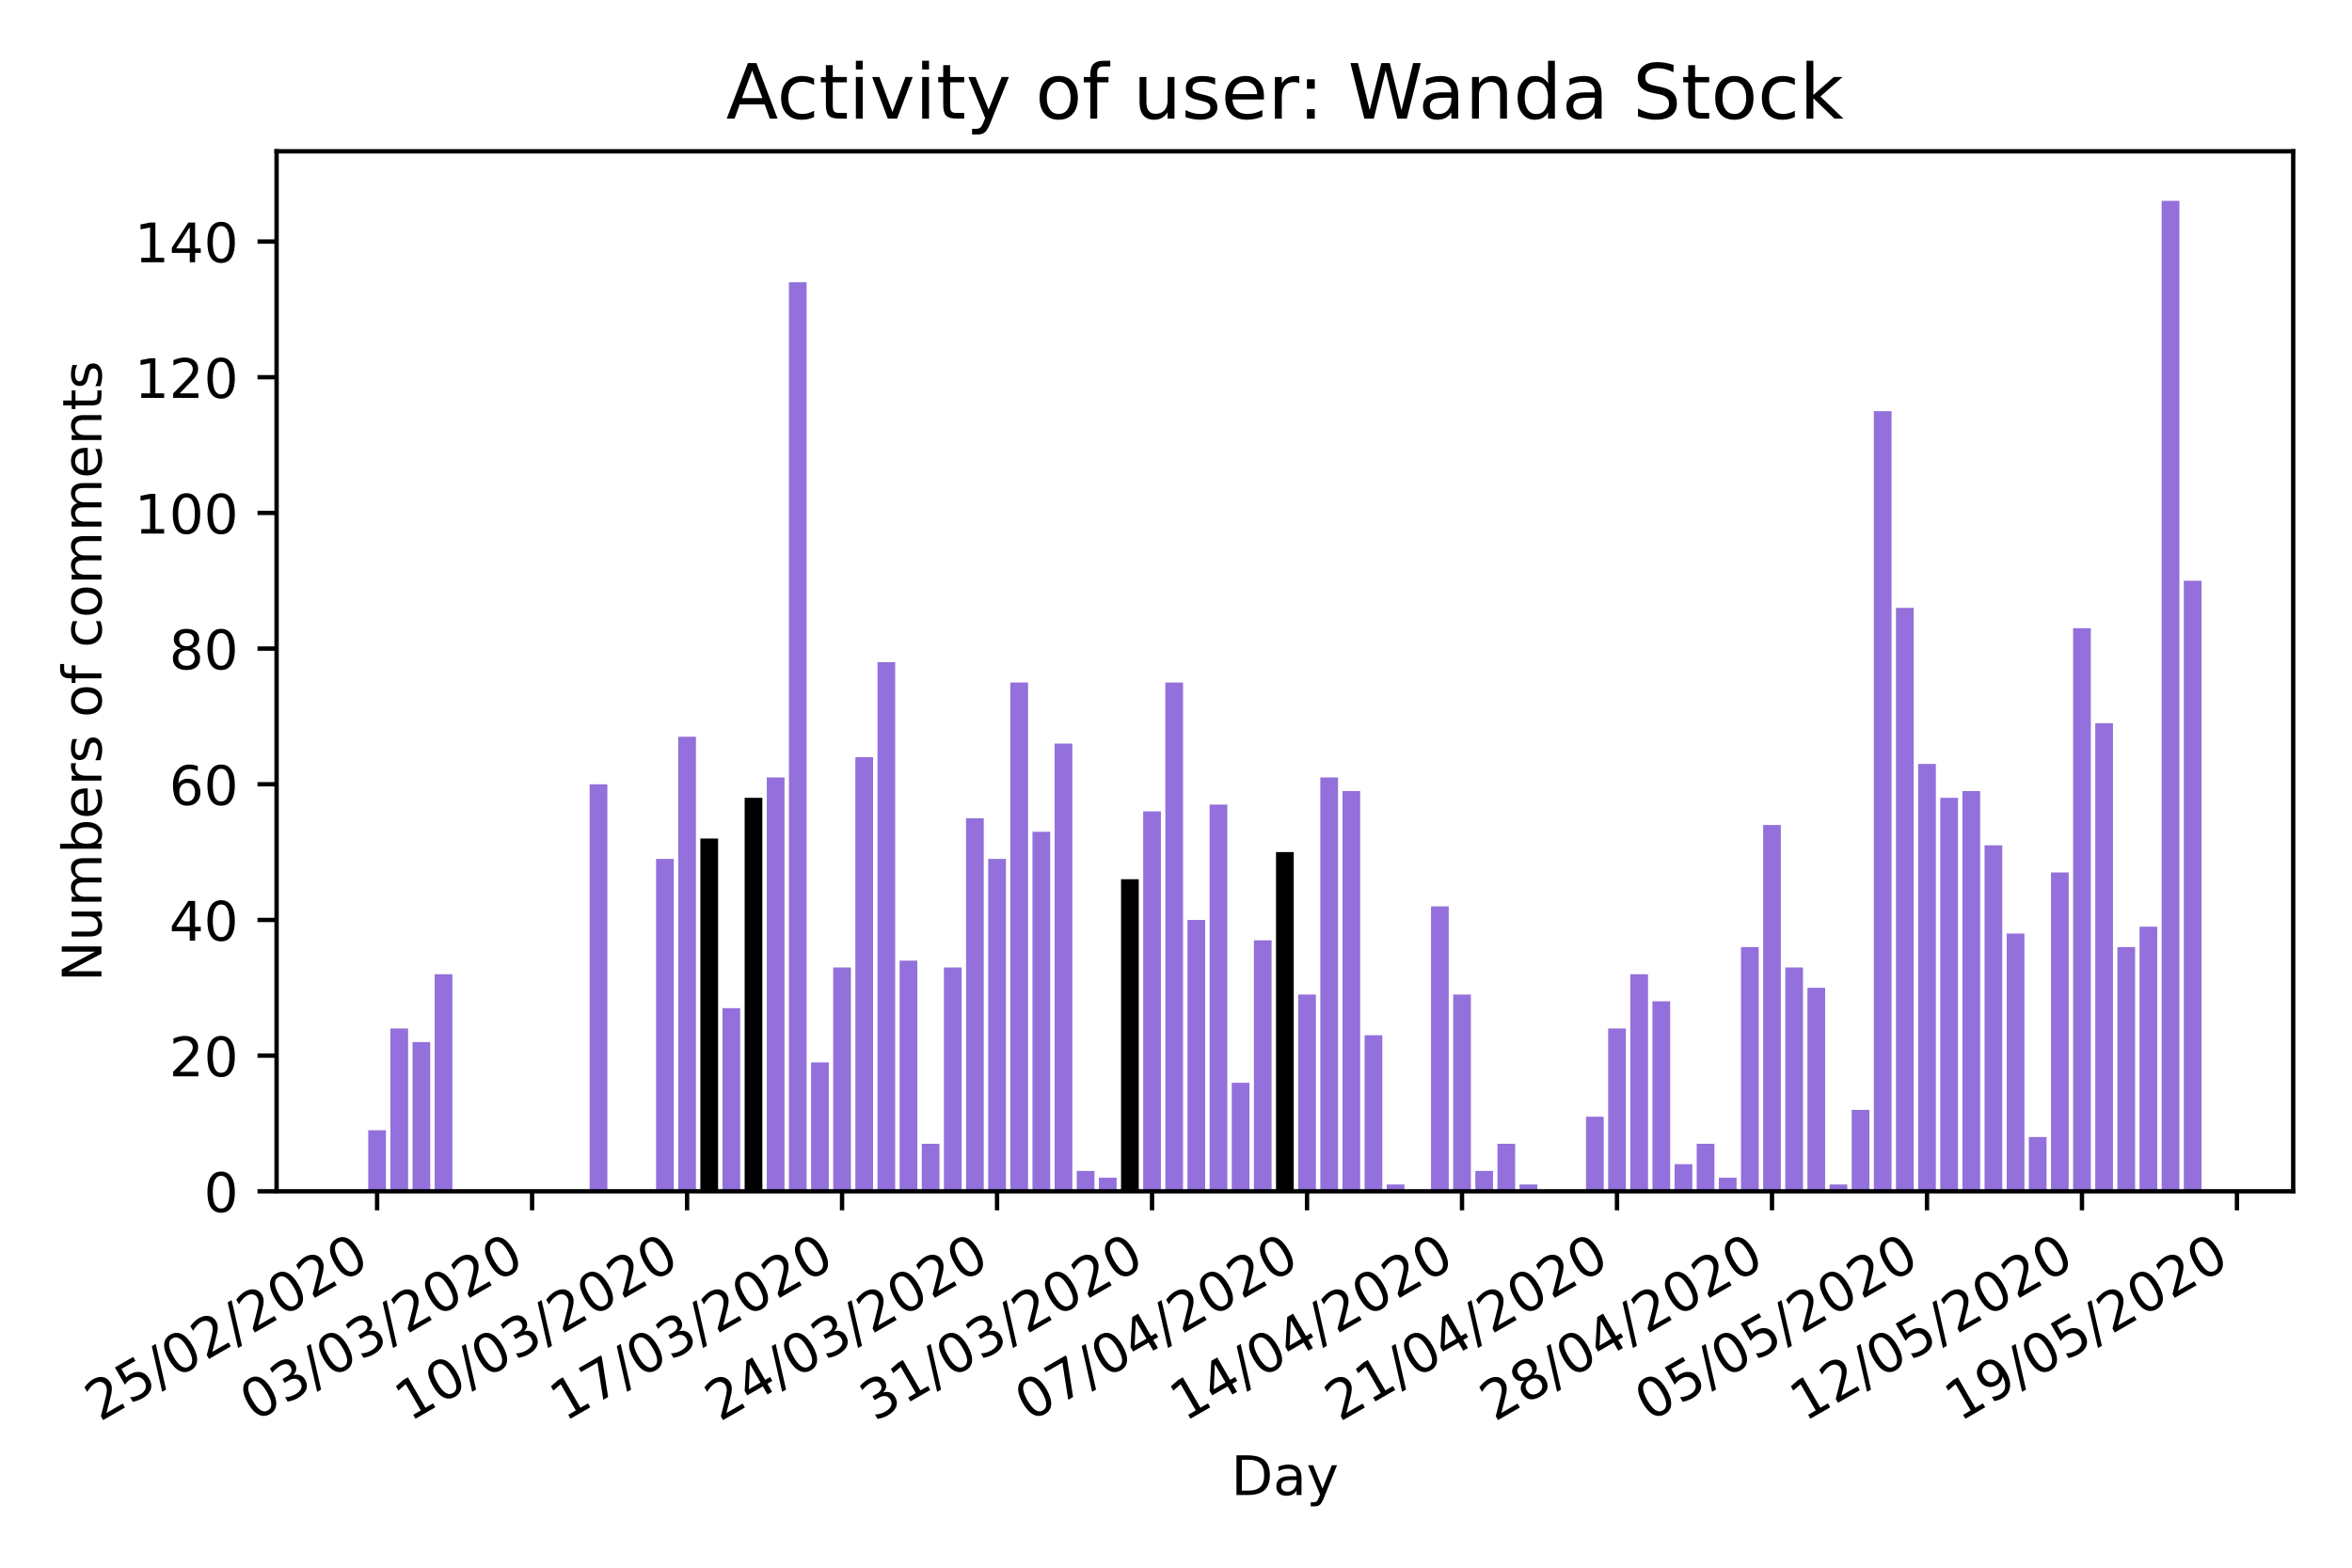 <?xml version="1.0" encoding="utf-8" standalone="no"?>
<!DOCTYPE svg PUBLIC "-//W3C//DTD SVG 1.1//EN"
  "http://www.w3.org/Graphics/SVG/1.1/DTD/svg11.dtd">
<!-- Created with matplotlib (https://matplotlib.org/) -->
<svg height="288pt" version="1.1" viewBox="0 0 432 288" width="432pt" xmlns="http://www.w3.org/2000/svg" xmlns:xlink="http://www.w3.org/1999/xlink">
 <defs>
  <style type="text/css">
*{stroke-linecap:butt;stroke-linejoin:round;}
  </style>
 </defs>
 <g id="figure_1">
  <g id="patch_1">
   <path d="M 0 288 
L 432 288 
L 432 0 
L 0 0 
z
" style="fill:#ffffff;"/>
  </g>
  <g id="axes_1">
   <g id="patch_2">
    <path d="M 50.8 218.852 
L 421.2 218.852 
L 421.2 27.8 
L 50.8 27.8 
z
" style="fill:#ffffff;"/>
   </g>
   <g id="patch_3">
    <path clip-path="url(#p0888f35d8f)" d="M 67.636 218.852 
L 70.89 218.852 
L 70.89 207.636 
L 67.636 207.636 
z
" style="fill:#9370db;"/>
   </g>
   <g id="patch_4">
    <path clip-path="url(#p0888f35d8f)" d="M 71.703 218.852 
L 74.957 218.852 
L 74.957 188.942 
L 71.703 188.942 
z
" style="fill:#9370db;"/>
   </g>
   <g id="patch_5">
    <path clip-path="url(#p0888f35d8f)" d="M 75.77 218.852 
L 79.023 218.852 
L 79.023 191.434 
L 75.77 191.434 
z
" style="fill:#9370db;"/>
   </g>
   <g id="patch_6">
    <path clip-path="url(#p0888f35d8f)" d="M 79.837 218.852 
L 83.09 218.852 
L 83.09 178.972 
L 79.837 178.972 
z
" style="fill:#9370db;"/>
   </g>
   <g id="patch_7">
    <path clip-path="url(#p0888f35d8f)" d="M 108.304 218.852 
L 111.557 218.852 
L 111.557 144.076 
L 108.304 144.076 
z
" style="fill:#9370db;"/>
   </g>
   <g id="patch_8">
    <path clip-path="url(#p0888f35d8f)" d="M 120.504 218.852 
L 123.758 218.852 
L 123.758 157.785 
L 120.504 157.785 
z
" style="fill:#9370db;"/>
   </g>
   <g id="patch_9">
    <path clip-path="url(#p0888f35d8f)" d="M 124.571 218.852 
L 127.824 218.852 
L 127.824 135.353 
L 124.571 135.353 
z
" style="fill:#9370db;"/>
   </g>
   <g id="patch_10">
    <path clip-path="url(#p0888f35d8f)" d="M 128.638 218.852 
L 131.891 218.852 
L 131.891 154.047 
L 128.638 154.047 
z
"/>
   </g>
   <g id="patch_11">
    <path clip-path="url(#p0888f35d8f)" d="M 132.704 218.852 
L 135.958 218.852 
L 135.958 185.203 
L 132.704 185.203 
z
" style="fill:#9370db;"/>
   </g>
   <g id="patch_12">
    <path clip-path="url(#p0888f35d8f)" d="M 136.771 218.852 
L 140.025 218.852 
L 140.025 146.569 
L 136.771 146.569 
z
"/>
   </g>
   <g id="patch_13">
    <path clip-path="url(#p0888f35d8f)" d="M 140.838 218.852 
L 144.091 218.852 
L 144.091 142.83 
L 140.838 142.83 
z
" style="fill:#9370db;"/>
   </g>
   <g id="patch_14">
    <path clip-path="url(#p0888f35d8f)" d="M 144.905 218.852 
L 148.158 218.852 
L 148.158 51.853 
L 144.905 51.853 
z
" style="fill:#9370db;"/>
   </g>
   <g id="patch_15">
    <path clip-path="url(#p0888f35d8f)" d="M 148.971 218.852 
L 152.225 218.852 
L 152.225 195.173 
L 148.971 195.173 
z
" style="fill:#9370db;"/>
   </g>
   <g id="patch_16">
    <path clip-path="url(#p0888f35d8f)" d="M 153.038 218.852 
L 156.292 218.852 
L 156.292 177.726 
L 153.038 177.726 
z
" style="fill:#9370db;"/>
   </g>
   <g id="patch_17">
    <path clip-path="url(#p0888f35d8f)" d="M 157.105 218.852 
L 160.358 218.852 
L 160.358 139.091 
L 157.105 139.091 
z
" style="fill:#9370db;"/>
   </g>
   <g id="patch_18">
    <path clip-path="url(#p0888f35d8f)" d="M 161.172 218.852 
L 164.425 218.852 
L 164.425 121.644 
L 161.172 121.644 
z
" style="fill:#9370db;"/>
   </g>
   <g id="patch_19">
    <path clip-path="url(#p0888f35d8f)" d="M 165.238 218.852 
L 168.492 218.852 
L 168.492 176.479 
L 165.238 176.479 
z
" style="fill:#9370db;"/>
   </g>
   <g id="patch_20">
    <path clip-path="url(#p0888f35d8f)" d="M 169.305 218.852 
L 172.559 218.852 
L 172.559 210.128 
L 169.305 210.128 
z
" style="fill:#9370db;"/>
   </g>
   <g id="patch_21">
    <path clip-path="url(#p0888f35d8f)" d="M 173.372 218.852 
L 176.625 218.852 
L 176.625 177.726 
L 173.372 177.726 
z
" style="fill:#9370db;"/>
   </g>
   <g id="patch_22">
    <path clip-path="url(#p0888f35d8f)" d="M 177.439 218.852 
L 180.692 218.852 
L 180.692 150.308 
L 177.439 150.308 
z
" style="fill:#9370db;"/>
   </g>
   <g id="patch_23">
    <path clip-path="url(#p0888f35d8f)" d="M 181.505 218.852 
L 184.759 218.852 
L 184.759 157.785 
L 181.505 157.785 
z
" style="fill:#9370db;"/>
   </g>
   <g id="patch_24">
    <path clip-path="url(#p0888f35d8f)" d="M 185.572 218.852 
L 188.826 218.852 
L 188.826 125.382 
L 185.572 125.382 
z
" style="fill:#9370db;"/>
   </g>
   <g id="patch_25">
    <path clip-path="url(#p0888f35d8f)" d="M 189.639 218.852 
L 192.892 218.852 
L 192.892 152.8 
L 189.639 152.8 
z
" style="fill:#9370db;"/>
   </g>
   <g id="patch_26">
    <path clip-path="url(#p0888f35d8f)" d="M 193.706 218.852 
L 196.959 218.852 
L 196.959 136.599 
L 193.706 136.599 
z
" style="fill:#9370db;"/>
   </g>
   <g id="patch_27">
    <path clip-path="url(#p0888f35d8f)" d="M 197.773 218.852 
L 201.026 218.852 
L 201.026 215.113 
L 197.773 215.113 
z
" style="fill:#9370db;"/>
   </g>
   <g id="patch_28">
    <path clip-path="url(#p0888f35d8f)" d="M 201.839 218.852 
L 205.093 218.852 
L 205.093 216.36 
L 201.839 216.36 
z
" style="fill:#9370db;"/>
   </g>
   <g id="patch_29">
    <path clip-path="url(#p0888f35d8f)" d="M 214.04 218.852 
L 217.293 218.852 
L 217.293 125.382 
L 214.04 125.382 
z
" style="fill:#9370db;"/>
   </g>
   <g id="patch_30">
    <path clip-path="url(#p0888f35d8f)" d="M 205.906 218.852 
L 209.159 218.852 
L 209.159 161.524 
L 205.906 161.524 
z
"/>
   </g>
   <g id="patch_31">
    <path clip-path="url(#p0888f35d8f)" d="M 209.973 218.852 
L 213.226 218.852 
L 213.226 149.061 
L 209.973 149.061 
z
" style="fill:#9370db;"/>
   </g>
   <g id="patch_32">
    <path clip-path="url(#p0888f35d8f)" d="M 218.106 218.852 
L 221.36 218.852 
L 221.36 169.002 
L 218.106 169.002 
z
" style="fill:#9370db;"/>
   </g>
   <g id="patch_33">
    <path clip-path="url(#p0888f35d8f)" d="M 222.173 218.852 
L 225.426 218.852 
L 225.426 147.815 
L 222.173 147.815 
z
" style="fill:#9370db;"/>
   </g>
   <g id="patch_34">
    <path clip-path="url(#p0888f35d8f)" d="M 226.24 218.852 
L 229.493 218.852 
L 229.493 198.912 
L 226.24 198.912 
z
" style="fill:#9370db;"/>
   </g>
   <g id="patch_35">
    <path clip-path="url(#p0888f35d8f)" d="M 230.307 218.852 
L 233.56 218.852 
L 233.56 172.74 
L 230.307 172.74 
z
" style="fill:#9370db;"/>
   </g>
   <g id="patch_36">
    <path clip-path="url(#p0888f35d8f)" d="M 234.373 218.852 
L 237.627 218.852 
L 237.627 156.539 
L 234.373 156.539 
z
"/>
   </g>
   <g id="patch_37">
    <path clip-path="url(#p0888f35d8f)" d="M 238.44 218.852 
L 241.693 218.852 
L 241.693 182.711 
L 238.44 182.711 
z
" style="fill:#9370db;"/>
   </g>
   <g id="patch_38">
    <path clip-path="url(#p0888f35d8f)" d="M 242.507 218.852 
L 245.76 218.852 
L 245.76 142.83 
L 242.507 142.83 
z
" style="fill:#9370db;"/>
   </g>
   <g id="patch_39">
    <path clip-path="url(#p0888f35d8f)" d="M 246.574 218.852 
L 249.827 218.852 
L 249.827 145.323 
L 246.574 145.323 
z
" style="fill:#9370db;"/>
   </g>
   <g id="patch_40">
    <path clip-path="url(#p0888f35d8f)" d="M 250.64 218.852 
L 253.894 218.852 
L 253.894 190.188 
L 250.64 190.188 
z
" style="fill:#9370db;"/>
   </g>
   <g id="patch_41">
    <path clip-path="url(#p0888f35d8f)" d="M 254.707 218.852 
L 257.96 218.852 
L 257.96 217.606 
L 254.707 217.606 
z
" style="fill:#9370db;"/>
   </g>
   <g id="patch_42">
    <path clip-path="url(#p0888f35d8f)" d="M 262.841 218.852 
L 266.094 218.852 
L 266.094 166.509 
L 262.841 166.509 
z
" style="fill:#9370db;"/>
   </g>
   <g id="patch_43">
    <path clip-path="url(#p0888f35d8f)" d="M 266.907 218.852 
L 270.161 218.852 
L 270.161 182.711 
L 266.907 182.711 
z
" style="fill:#9370db;"/>
   </g>
   <g id="patch_44">
    <path clip-path="url(#p0888f35d8f)" d="M 270.974 218.852 
L 274.227 218.852 
L 274.227 215.113 
L 270.974 215.113 
z
" style="fill:#9370db;"/>
   </g>
   <g id="patch_45">
    <path clip-path="url(#p0888f35d8f)" d="M 275.041 218.852 
L 278.294 218.852 
L 278.294 210.128 
L 275.041 210.128 
z
" style="fill:#9370db;"/>
   </g>
   <g id="patch_46">
    <path clip-path="url(#p0888f35d8f)" d="M 279.108 218.852 
L 282.361 218.852 
L 282.361 217.606 
L 279.108 217.606 
z
" style="fill:#9370db;"/>
   </g>
   <g id="patch_47">
    <path clip-path="url(#p0888f35d8f)" d="M 291.308 218.852 
L 294.561 218.852 
L 294.561 205.143 
L 291.308 205.143 
z
" style="fill:#9370db;"/>
   </g>
   <g id="patch_48">
    <path clip-path="url(#p0888f35d8f)" d="M 295.375 218.852 
L 298.628 218.852 
L 298.628 188.942 
L 295.375 188.942 
z
" style="fill:#9370db;"/>
   </g>
   <g id="patch_49">
    <path clip-path="url(#p0888f35d8f)" d="M 299.441 218.852 
L 302.695 218.852 
L 302.695 178.972 
L 299.441 178.972 
z
" style="fill:#9370db;"/>
   </g>
   <g id="patch_50">
    <path clip-path="url(#p0888f35d8f)" d="M 303.508 218.852 
L 306.762 218.852 
L 306.762 183.957 
L 303.508 183.957 
z
" style="fill:#9370db;"/>
   </g>
   <g id="patch_51">
    <path clip-path="url(#p0888f35d8f)" d="M 307.575 218.852 
L 310.828 218.852 
L 310.828 213.867 
L 307.575 213.867 
z
" style="fill:#9370db;"/>
   </g>
   <g id="patch_52">
    <path clip-path="url(#p0888f35d8f)" d="M 311.642 218.852 
L 314.895 218.852 
L 314.895 210.128 
L 311.642 210.128 
z
" style="fill:#9370db;"/>
   </g>
   <g id="patch_53">
    <path clip-path="url(#p0888f35d8f)" d="M 315.708 218.852 
L 318.962 218.852 
L 318.962 216.36 
L 315.708 216.36 
z
" style="fill:#9370db;"/>
   </g>
   <g id="patch_54">
    <path clip-path="url(#p0888f35d8f)" d="M 319.775 218.852 
L 323.029 218.852 
L 323.029 173.987 
L 319.775 173.987 
z
" style="fill:#9370db;"/>
   </g>
   <g id="patch_55">
    <path clip-path="url(#p0888f35d8f)" d="M 323.842 218.852 
L 327.095 218.852 
L 327.095 151.554 
L 323.842 151.554 
z
" style="fill:#9370db;"/>
   </g>
   <g id="patch_56">
    <path clip-path="url(#p0888f35d8f)" d="M 327.909 218.852 
L 331.162 218.852 
L 331.162 177.726 
L 327.909 177.726 
z
" style="fill:#9370db;"/>
   </g>
   <g id="patch_57">
    <path clip-path="url(#p0888f35d8f)" d="M 331.975 218.852 
L 335.229 218.852 
L 335.229 181.464 
L 331.975 181.464 
z
" style="fill:#9370db;"/>
   </g>
   <g id="patch_58">
    <path clip-path="url(#p0888f35d8f)" d="M 336.042 218.852 
L 339.296 218.852 
L 339.296 217.606 
L 336.042 217.606 
z
" style="fill:#9370db;"/>
   </g>
   <g id="patch_59">
    <path clip-path="url(#p0888f35d8f)" d="M 340.109 218.852 
L 343.362 218.852 
L 343.362 203.897 
L 340.109 203.897 
z
" style="fill:#9370db;"/>
   </g>
   <g id="patch_60">
    <path clip-path="url(#p0888f35d8f)" d="M 344.176 218.852 
L 347.429 218.852 
L 347.429 75.532 
L 344.176 75.532 
z
" style="fill:#9370db;"/>
   </g>
   <g id="patch_61">
    <path clip-path="url(#p0888f35d8f)" d="M 348.242 218.852 
L 351.496 218.852 
L 351.496 111.674 
L 348.242 111.674 
z
" style="fill:#9370db;"/>
   </g>
   <g id="patch_62">
    <path clip-path="url(#p0888f35d8f)" d="M 352.309 218.852 
L 355.563 218.852 
L 355.563 140.338 
L 352.309 140.338 
z
" style="fill:#9370db;"/>
   </g>
   <g id="patch_63">
    <path clip-path="url(#p0888f35d8f)" d="M 356.376 218.852 
L 359.629 218.852 
L 359.629 146.569 
L 356.376 146.569 
z
" style="fill:#9370db;"/>
   </g>
   <g id="patch_64">
    <path clip-path="url(#p0888f35d8f)" d="M 360.443 218.852 
L 363.696 218.852 
L 363.696 145.323 
L 360.443 145.323 
z
" style="fill:#9370db;"/>
   </g>
   <g id="patch_65">
    <path clip-path="url(#p0888f35d8f)" d="M 364.509 218.852 
L 367.763 218.852 
L 367.763 155.293 
L 364.509 155.293 
z
" style="fill:#9370db;"/>
   </g>
   <g id="patch_66">
    <path clip-path="url(#p0888f35d8f)" d="M 368.576 218.852 
L 371.83 218.852 
L 371.83 171.494 
L 368.576 171.494 
z
" style="fill:#9370db;"/>
   </g>
   <g id="patch_67">
    <path clip-path="url(#p0888f35d8f)" d="M 372.643 218.852 
L 375.896 218.852 
L 375.896 208.882 
L 372.643 208.882 
z
" style="fill:#9370db;"/>
   </g>
   <g id="patch_68">
    <path clip-path="url(#p0888f35d8f)" d="M 376.71 218.852 
L 379.963 218.852 
L 379.963 160.278 
L 376.71 160.278 
z
" style="fill:#9370db;"/>
   </g>
   <g id="patch_69">
    <path clip-path="url(#p0888f35d8f)" d="M 380.776 218.852 
L 384.03 218.852 
L 384.03 115.412 
L 380.776 115.412 
z
" style="fill:#9370db;"/>
   </g>
   <g id="patch_70">
    <path clip-path="url(#p0888f35d8f)" d="M 384.843 218.852 
L 388.097 218.852 
L 388.097 132.86 
L 384.843 132.86 
z
" style="fill:#9370db;"/>
   </g>
   <g id="patch_71">
    <path clip-path="url(#p0888f35d8f)" d="M 388.91 218.852 
L 392.163 218.852 
L 392.163 173.987 
L 388.91 173.987 
z
" style="fill:#9370db;"/>
   </g>
   <g id="patch_72">
    <path clip-path="url(#p0888f35d8f)" d="M 392.977 218.852 
L 396.23 218.852 
L 396.23 170.248 
L 392.977 170.248 
z
" style="fill:#9370db;"/>
   </g>
   <g id="patch_73">
    <path clip-path="url(#p0888f35d8f)" d="M 397.043 218.852 
L 400.297 218.852 
L 400.297 36.898 
L 397.043 36.898 
z
" style="fill:#9370db;"/>
   </g>
   <g id="patch_74">
    <path clip-path="url(#p0888f35d8f)" d="M 401.11 218.852 
L 404.364 218.852 
L 404.364 106.689 
L 401.11 106.689 
z
" style="fill:#9370db;"/>
   </g>
   <g id="matplotlib.axis_1">
    <g id="xtick_1">
     <g id="line2d_1">
      <defs>
       <path d="M 0 0 
L 0 3.5 
" id="mff4437d0da" style="stroke:#000000;stroke-width:0.8;"/>
      </defs>
      <g>
       <use style="stroke:#000000;stroke-width:0.8;" x="69.263" xlink:href="#mff4437d0da" y="218.852"/>
      </g>
     </g>
     <g id="text_1">
      <!-- 25/02/2020 -->
      <defs>
       <path d="M 19.188 8.297 
L 53.609 8.297 
L 53.609 0 
L 7.328 0 
L 7.328 8.297 
Q 12.938 14.109 22.625 23.891 
Q 32.328 33.688 34.812 36.531 
Q 39.547 41.844 41.422 45.531 
Q 43.312 49.219 43.312 52.781 
Q 43.312 58.594 39.234 62.25 
Q 35.156 65.922 28.609 65.922 
Q 23.969 65.922 18.812 64.312 
Q 13.672 62.703 7.812 59.422 
L 7.812 69.391 
Q 13.766 71.781 18.938 73 
Q 24.125 74.219 28.422 74.219 
Q 39.75 74.219 46.484 68.547 
Q 53.219 62.891 53.219 53.422 
Q 53.219 48.922 51.531 44.891 
Q 49.859 40.875 45.406 35.406 
Q 44.188 33.984 37.641 27.219 
Q 31.109 20.453 19.188 8.297 
z
" id="DejaVuSans-50"/>
       <path d="M 10.797 72.906 
L 49.516 72.906 
L 49.516 64.594 
L 19.828 64.594 
L 19.828 46.734 
Q 21.969 47.469 24.109 47.828 
Q 26.266 48.188 28.422 48.188 
Q 40.625 48.188 47.75 41.5 
Q 54.891 34.812 54.891 23.391 
Q 54.891 11.625 47.562 5.094 
Q 40.234 -1.422 26.906 -1.422 
Q 22.312 -1.422 17.547 -0.641 
Q 12.797 0.141 7.719 1.703 
L 7.719 11.625 
Q 12.109 9.234 16.797 8.062 
Q 21.484 6.891 26.703 6.891 
Q 35.156 6.891 40.078 11.328 
Q 45.016 15.766 45.016 23.391 
Q 45.016 31 40.078 35.438 
Q 35.156 39.891 26.703 39.891 
Q 22.75 39.891 18.812 39.016 
Q 14.891 38.141 10.797 36.281 
z
" id="DejaVuSans-53"/>
       <path d="M 25.391 72.906 
L 33.688 72.906 
L 8.297 -9.281 
L 0 -9.281 
z
" id="DejaVuSans-47"/>
       <path d="M 31.781 66.406 
Q 24.172 66.406 20.328 58.906 
Q 16.5 51.422 16.5 36.375 
Q 16.5 21.391 20.328 13.891 
Q 24.172 6.391 31.781 6.391 
Q 39.453 6.391 43.281 13.891 
Q 47.125 21.391 47.125 36.375 
Q 47.125 51.422 43.281 58.906 
Q 39.453 66.406 31.781 66.406 
z
M 31.781 74.219 
Q 44.047 74.219 50.516 64.516 
Q 56.984 54.828 56.984 36.375 
Q 56.984 17.969 50.516 8.266 
Q 44.047 -1.422 31.781 -1.422 
Q 19.531 -1.422 13.062 8.266 
Q 6.594 17.969 6.594 36.375 
Q 6.594 54.828 13.062 64.516 
Q 19.531 74.219 31.781 74.219 
z
" id="DejaVuSans-48"/>
      </defs>
      <g transform="translate(18.308 261.251)rotate(-30)scale(0.1 -0.1)">
       <use xlink:href="#DejaVuSans-50"/>
       <use x="63.623" xlink:href="#DejaVuSans-53"/>
       <use x="127.246" xlink:href="#DejaVuSans-47"/>
       <use x="160.938" xlink:href="#DejaVuSans-48"/>
       <use x="224.561" xlink:href="#DejaVuSans-50"/>
       <use x="288.184" xlink:href="#DejaVuSans-47"/>
       <use x="321.875" xlink:href="#DejaVuSans-50"/>
       <use x="385.498" xlink:href="#DejaVuSans-48"/>
       <use x="449.121" xlink:href="#DejaVuSans-50"/>
       <use x="512.744" xlink:href="#DejaVuSans-48"/>
      </g>
     </g>
    </g>
    <g id="xtick_2">
     <g id="line2d_2">
      <g>
       <use style="stroke:#000000;stroke-width:0.8;" x="97.73" xlink:href="#mff4437d0da" y="218.852"/>
      </g>
     </g>
     <g id="text_2">
      <!-- 03/03/2020 -->
      <defs>
       <path d="M 40.578 39.312 
Q 47.656 37.797 51.625 33 
Q 55.609 28.219 55.609 21.188 
Q 55.609 10.406 48.188 4.484 
Q 40.766 -1.422 27.094 -1.422 
Q 22.516 -1.422 17.656 -0.516 
Q 12.797 0.391 7.625 2.203 
L 7.625 11.719 
Q 11.719 9.328 16.594 8.109 
Q 21.484 6.891 26.812 6.891 
Q 36.078 6.891 40.938 10.547 
Q 45.797 14.203 45.797 21.188 
Q 45.797 27.641 41.281 31.266 
Q 36.766 34.906 28.719 34.906 
L 20.219 34.906 
L 20.219 43.016 
L 29.109 43.016 
Q 36.375 43.016 40.234 45.922 
Q 44.094 48.828 44.094 54.297 
Q 44.094 59.906 40.109 62.906 
Q 36.141 65.922 28.719 65.922 
Q 24.656 65.922 20.016 65.031 
Q 15.375 64.156 9.812 62.312 
L 9.812 71.094 
Q 15.438 72.656 20.344 73.438 
Q 25.25 74.219 29.594 74.219 
Q 40.828 74.219 47.359 69.109 
Q 53.906 64.016 53.906 55.328 
Q 53.906 49.266 50.438 45.094 
Q 46.969 40.922 40.578 39.312 
z
" id="DejaVuSans-51"/>
      </defs>
      <g transform="translate(46.775 261.251)rotate(-30)scale(0.1 -0.1)">
       <use xlink:href="#DejaVuSans-48"/>
       <use x="63.623" xlink:href="#DejaVuSans-51"/>
       <use x="127.246" xlink:href="#DejaVuSans-47"/>
       <use x="160.938" xlink:href="#DejaVuSans-48"/>
       <use x="224.561" xlink:href="#DejaVuSans-51"/>
       <use x="288.184" xlink:href="#DejaVuSans-47"/>
       <use x="321.875" xlink:href="#DejaVuSans-50"/>
       <use x="385.498" xlink:href="#DejaVuSans-48"/>
       <use x="449.121" xlink:href="#DejaVuSans-50"/>
       <use x="512.744" xlink:href="#DejaVuSans-48"/>
      </g>
     </g>
    </g>
    <g id="xtick_3">
     <g id="line2d_3">
      <g>
       <use style="stroke:#000000;stroke-width:0.8;" x="126.198" xlink:href="#mff4437d0da" y="218.852"/>
      </g>
     </g>
     <g id="text_3">
      <!-- 10/03/2020 -->
      <defs>
       <path d="M 12.406 8.297 
L 28.516 8.297 
L 28.516 63.922 
L 10.984 60.406 
L 10.984 69.391 
L 28.422 72.906 
L 38.281 72.906 
L 38.281 8.297 
L 54.391 8.297 
L 54.391 0 
L 12.406 0 
z
" id="DejaVuSans-49"/>
      </defs>
      <g transform="translate(75.242 261.251)rotate(-30)scale(0.1 -0.1)">
       <use xlink:href="#DejaVuSans-49"/>
       <use x="63.623" xlink:href="#DejaVuSans-48"/>
       <use x="127.246" xlink:href="#DejaVuSans-47"/>
       <use x="160.938" xlink:href="#DejaVuSans-48"/>
       <use x="224.561" xlink:href="#DejaVuSans-51"/>
       <use x="288.184" xlink:href="#DejaVuSans-47"/>
       <use x="321.875" xlink:href="#DejaVuSans-50"/>
       <use x="385.498" xlink:href="#DejaVuSans-48"/>
       <use x="449.121" xlink:href="#DejaVuSans-50"/>
       <use x="512.744" xlink:href="#DejaVuSans-48"/>
      </g>
     </g>
    </g>
    <g id="xtick_4">
     <g id="line2d_4">
      <g>
       <use style="stroke:#000000;stroke-width:0.8;" x="154.665" xlink:href="#mff4437d0da" y="218.852"/>
      </g>
     </g>
     <g id="text_4">
      <!-- 17/03/2020 -->
      <defs>
       <path d="M 8.203 72.906 
L 55.078 72.906 
L 55.078 68.703 
L 28.609 0 
L 18.312 0 
L 43.219 64.594 
L 8.203 64.594 
z
" id="DejaVuSans-55"/>
      </defs>
      <g transform="translate(103.71 261.251)rotate(-30)scale(0.1 -0.1)">
       <use xlink:href="#DejaVuSans-49"/>
       <use x="63.623" xlink:href="#DejaVuSans-55"/>
       <use x="127.246" xlink:href="#DejaVuSans-47"/>
       <use x="160.938" xlink:href="#DejaVuSans-48"/>
       <use x="224.561" xlink:href="#DejaVuSans-51"/>
       <use x="288.184" xlink:href="#DejaVuSans-47"/>
       <use x="321.875" xlink:href="#DejaVuSans-50"/>
       <use x="385.498" xlink:href="#DejaVuSans-48"/>
       <use x="449.121" xlink:href="#DejaVuSans-50"/>
       <use x="512.744" xlink:href="#DejaVuSans-48"/>
      </g>
     </g>
    </g>
    <g id="xtick_5">
     <g id="line2d_5">
      <g>
       <use style="stroke:#000000;stroke-width:0.8;" x="183.132" xlink:href="#mff4437d0da" y="218.852"/>
      </g>
     </g>
     <g id="text_5">
      <!-- 24/03/2020 -->
      <defs>
       <path d="M 37.797 64.312 
L 12.891 25.391 
L 37.797 25.391 
z
M 35.203 72.906 
L 47.609 72.906 
L 47.609 25.391 
L 58.016 25.391 
L 58.016 17.188 
L 47.609 17.188 
L 47.609 0 
L 37.797 0 
L 37.797 17.188 
L 4.891 17.188 
L 4.891 26.703 
z
" id="DejaVuSans-52"/>
      </defs>
      <g transform="translate(132.177 261.251)rotate(-30)scale(0.1 -0.1)">
       <use xlink:href="#DejaVuSans-50"/>
       <use x="63.623" xlink:href="#DejaVuSans-52"/>
       <use x="127.246" xlink:href="#DejaVuSans-47"/>
       <use x="160.938" xlink:href="#DejaVuSans-48"/>
       <use x="224.561" xlink:href="#DejaVuSans-51"/>
       <use x="288.184" xlink:href="#DejaVuSans-47"/>
       <use x="321.875" xlink:href="#DejaVuSans-50"/>
       <use x="385.498" xlink:href="#DejaVuSans-48"/>
       <use x="449.121" xlink:href="#DejaVuSans-50"/>
       <use x="512.744" xlink:href="#DejaVuSans-48"/>
      </g>
     </g>
    </g>
    <g id="xtick_6">
     <g id="line2d_6">
      <g>
       <use style="stroke:#000000;stroke-width:0.8;" x="211.599" xlink:href="#mff4437d0da" y="218.852"/>
      </g>
     </g>
     <g id="text_6">
      <!-- 31/03/2020 -->
      <g transform="translate(160.644 261.251)rotate(-30)scale(0.1 -0.1)">
       <use xlink:href="#DejaVuSans-51"/>
       <use x="63.623" xlink:href="#DejaVuSans-49"/>
       <use x="127.246" xlink:href="#DejaVuSans-47"/>
       <use x="160.938" xlink:href="#DejaVuSans-48"/>
       <use x="224.561" xlink:href="#DejaVuSans-51"/>
       <use x="288.184" xlink:href="#DejaVuSans-47"/>
       <use x="321.875" xlink:href="#DejaVuSans-50"/>
       <use x="385.498" xlink:href="#DejaVuSans-48"/>
       <use x="449.121" xlink:href="#DejaVuSans-50"/>
       <use x="512.744" xlink:href="#DejaVuSans-48"/>
      </g>
     </g>
    </g>
    <g id="xtick_7">
     <g id="line2d_7">
      <g>
       <use style="stroke:#000000;stroke-width:0.8;" x="240.067" xlink:href="#mff4437d0da" y="218.852"/>
      </g>
     </g>
     <g id="text_7">
      <!-- 07/04/2020 -->
      <g transform="translate(189.111 261.251)rotate(-30)scale(0.1 -0.1)">
       <use xlink:href="#DejaVuSans-48"/>
       <use x="63.623" xlink:href="#DejaVuSans-55"/>
       <use x="127.246" xlink:href="#DejaVuSans-47"/>
       <use x="160.938" xlink:href="#DejaVuSans-48"/>
       <use x="224.561" xlink:href="#DejaVuSans-52"/>
       <use x="288.184" xlink:href="#DejaVuSans-47"/>
       <use x="321.875" xlink:href="#DejaVuSans-50"/>
       <use x="385.498" xlink:href="#DejaVuSans-48"/>
       <use x="449.121" xlink:href="#DejaVuSans-50"/>
       <use x="512.744" xlink:href="#DejaVuSans-48"/>
      </g>
     </g>
    </g>
    <g id="xtick_8">
     <g id="line2d_8">
      <g>
       <use style="stroke:#000000;stroke-width:0.8;" x="268.534" xlink:href="#mff4437d0da" y="218.852"/>
      </g>
     </g>
     <g id="text_8">
      <!-- 14/04/2020 -->
      <g transform="translate(217.579 261.251)rotate(-30)scale(0.1 -0.1)">
       <use xlink:href="#DejaVuSans-49"/>
       <use x="63.623" xlink:href="#DejaVuSans-52"/>
       <use x="127.246" xlink:href="#DejaVuSans-47"/>
       <use x="160.938" xlink:href="#DejaVuSans-48"/>
       <use x="224.561" xlink:href="#DejaVuSans-52"/>
       <use x="288.184" xlink:href="#DejaVuSans-47"/>
       <use x="321.875" xlink:href="#DejaVuSans-50"/>
       <use x="385.498" xlink:href="#DejaVuSans-48"/>
       <use x="449.121" xlink:href="#DejaVuSans-50"/>
       <use x="512.744" xlink:href="#DejaVuSans-48"/>
      </g>
     </g>
    </g>
    <g id="xtick_9">
     <g id="line2d_9">
      <g>
       <use style="stroke:#000000;stroke-width:0.8;" x="297.001" xlink:href="#mff4437d0da" y="218.852"/>
      </g>
     </g>
     <g id="text_9">
      <!-- 21/04/2020 -->
      <g transform="translate(246.046 261.251)rotate(-30)scale(0.1 -0.1)">
       <use xlink:href="#DejaVuSans-50"/>
       <use x="63.623" xlink:href="#DejaVuSans-49"/>
       <use x="127.246" xlink:href="#DejaVuSans-47"/>
       <use x="160.938" xlink:href="#DejaVuSans-48"/>
       <use x="224.561" xlink:href="#DejaVuSans-52"/>
       <use x="288.184" xlink:href="#DejaVuSans-47"/>
       <use x="321.875" xlink:href="#DejaVuSans-50"/>
       <use x="385.498" xlink:href="#DejaVuSans-48"/>
       <use x="449.121" xlink:href="#DejaVuSans-50"/>
       <use x="512.744" xlink:href="#DejaVuSans-48"/>
      </g>
     </g>
    </g>
    <g id="xtick_10">
     <g id="line2d_10">
      <g>
       <use style="stroke:#000000;stroke-width:0.8;" x="325.469" xlink:href="#mff4437d0da" y="218.852"/>
      </g>
     </g>
     <g id="text_10">
      <!-- 28/04/2020 -->
      <defs>
       <path d="M 31.781 34.625 
Q 24.75 34.625 20.719 30.859 
Q 16.703 27.094 16.703 20.516 
Q 16.703 13.922 20.719 10.156 
Q 24.75 6.391 31.781 6.391 
Q 38.812 6.391 42.859 10.172 
Q 46.922 13.969 46.922 20.516 
Q 46.922 27.094 42.891 30.859 
Q 38.875 34.625 31.781 34.625 
z
M 21.922 38.812 
Q 15.578 40.375 12.031 44.719 
Q 8.5 49.078 8.5 55.328 
Q 8.5 64.062 14.719 69.141 
Q 20.953 74.219 31.781 74.219 
Q 42.672 74.219 48.875 69.141 
Q 55.078 64.062 55.078 55.328 
Q 55.078 49.078 51.531 44.719 
Q 48 40.375 41.703 38.812 
Q 48.828 37.156 52.797 32.312 
Q 56.781 27.484 56.781 20.516 
Q 56.781 9.906 50.312 4.234 
Q 43.844 -1.422 31.781 -1.422 
Q 19.734 -1.422 13.25 4.234 
Q 6.781 9.906 6.781 20.516 
Q 6.781 27.484 10.781 32.312 
Q 14.797 37.156 21.922 38.812 
z
M 18.312 54.391 
Q 18.312 48.734 21.844 45.562 
Q 25.391 42.391 31.781 42.391 
Q 38.141 42.391 41.719 45.562 
Q 45.312 48.734 45.312 54.391 
Q 45.312 60.062 41.719 63.234 
Q 38.141 66.406 31.781 66.406 
Q 25.391 66.406 21.844 63.234 
Q 18.312 60.062 18.312 54.391 
z
" id="DejaVuSans-56"/>
      </defs>
      <g transform="translate(274.513 261.251)rotate(-30)scale(0.1 -0.1)">
       <use xlink:href="#DejaVuSans-50"/>
       <use x="63.623" xlink:href="#DejaVuSans-56"/>
       <use x="127.246" xlink:href="#DejaVuSans-47"/>
       <use x="160.938" xlink:href="#DejaVuSans-48"/>
       <use x="224.561" xlink:href="#DejaVuSans-52"/>
       <use x="288.184" xlink:href="#DejaVuSans-47"/>
       <use x="321.875" xlink:href="#DejaVuSans-50"/>
       <use x="385.498" xlink:href="#DejaVuSans-48"/>
       <use x="449.121" xlink:href="#DejaVuSans-50"/>
       <use x="512.744" xlink:href="#DejaVuSans-48"/>
      </g>
     </g>
    </g>
    <g id="xtick_11">
     <g id="line2d_11">
      <g>
       <use style="stroke:#000000;stroke-width:0.8;" x="353.936" xlink:href="#mff4437d0da" y="218.852"/>
      </g>
     </g>
     <g id="text_11">
      <!-- 05/05/2020 -->
      <g transform="translate(302.98 261.251)rotate(-30)scale(0.1 -0.1)">
       <use xlink:href="#DejaVuSans-48"/>
       <use x="63.623" xlink:href="#DejaVuSans-53"/>
       <use x="127.246" xlink:href="#DejaVuSans-47"/>
       <use x="160.938" xlink:href="#DejaVuSans-48"/>
       <use x="224.561" xlink:href="#DejaVuSans-53"/>
       <use x="288.184" xlink:href="#DejaVuSans-47"/>
       <use x="321.875" xlink:href="#DejaVuSans-50"/>
       <use x="385.498" xlink:href="#DejaVuSans-48"/>
       <use x="449.121" xlink:href="#DejaVuSans-50"/>
       <use x="512.744" xlink:href="#DejaVuSans-48"/>
      </g>
     </g>
    </g>
    <g id="xtick_12">
     <g id="line2d_12">
      <g>
       <use style="stroke:#000000;stroke-width:0.8;" x="382.403" xlink:href="#mff4437d0da" y="218.852"/>
      </g>
     </g>
     <g id="text_12">
      <!-- 12/05/2020 -->
      <g transform="translate(331.448 261.251)rotate(-30)scale(0.1 -0.1)">
       <use xlink:href="#DejaVuSans-49"/>
       <use x="63.623" xlink:href="#DejaVuSans-50"/>
       <use x="127.246" xlink:href="#DejaVuSans-47"/>
       <use x="160.938" xlink:href="#DejaVuSans-48"/>
       <use x="224.561" xlink:href="#DejaVuSans-53"/>
       <use x="288.184" xlink:href="#DejaVuSans-47"/>
       <use x="321.875" xlink:href="#DejaVuSans-50"/>
       <use x="385.498" xlink:href="#DejaVuSans-48"/>
       <use x="449.121" xlink:href="#DejaVuSans-50"/>
       <use x="512.744" xlink:href="#DejaVuSans-48"/>
      </g>
     </g>
    </g>
    <g id="xtick_13">
     <g id="line2d_13">
      <g>
       <use style="stroke:#000000;stroke-width:0.8;" x="410.87" xlink:href="#mff4437d0da" y="218.852"/>
      </g>
     </g>
     <g id="text_13">
      <!-- 19/05/2020 -->
      <defs>
       <path d="M 10.984 1.516 
L 10.984 10.5 
Q 14.703 8.734 18.5 7.812 
Q 22.312 6.891 25.984 6.891 
Q 35.75 6.891 40.891 13.453 
Q 46.047 20.016 46.781 33.406 
Q 43.953 29.203 39.594 26.953 
Q 35.25 24.703 29.984 24.703 
Q 19.047 24.703 12.672 31.312 
Q 6.297 37.938 6.297 49.422 
Q 6.297 60.641 12.938 67.422 
Q 19.578 74.219 30.609 74.219 
Q 43.266 74.219 49.922 64.516 
Q 56.594 54.828 56.594 36.375 
Q 56.594 19.141 48.406 8.859 
Q 40.234 -1.422 26.422 -1.422 
Q 22.703 -1.422 18.891 -0.688 
Q 15.094 0.047 10.984 1.516 
z
M 30.609 32.422 
Q 37.25 32.422 41.125 36.953 
Q 45.016 41.5 45.016 49.422 
Q 45.016 57.281 41.125 61.844 
Q 37.25 66.406 30.609 66.406 
Q 23.969 66.406 20.094 61.844 
Q 16.219 57.281 16.219 49.422 
Q 16.219 41.5 20.094 36.953 
Q 23.969 32.422 30.609 32.422 
z
" id="DejaVuSans-57"/>
      </defs>
      <g transform="translate(359.915 261.251)rotate(-30)scale(0.1 -0.1)">
       <use xlink:href="#DejaVuSans-49"/>
       <use x="63.623" xlink:href="#DejaVuSans-57"/>
       <use x="127.246" xlink:href="#DejaVuSans-47"/>
       <use x="160.938" xlink:href="#DejaVuSans-48"/>
       <use x="224.561" xlink:href="#DejaVuSans-53"/>
       <use x="288.184" xlink:href="#DejaVuSans-47"/>
       <use x="321.875" xlink:href="#DejaVuSans-50"/>
       <use x="385.498" xlink:href="#DejaVuSans-48"/>
       <use x="449.121" xlink:href="#DejaVuSans-50"/>
       <use x="512.744" xlink:href="#DejaVuSans-48"/>
      </g>
     </g>
    </g>
    <g id="text_14">
     <!-- Day -->
     <defs>
      <path d="M 19.672 64.797 
L 19.672 8.109 
L 31.594 8.109 
Q 46.688 8.109 53.688 14.938 
Q 60.688 21.781 60.688 36.531 
Q 60.688 51.172 53.688 57.984 
Q 46.688 64.797 31.594 64.797 
z
M 9.812 72.906 
L 30.078 72.906 
Q 51.266 72.906 61.172 64.094 
Q 71.094 55.281 71.094 36.531 
Q 71.094 17.672 61.125 8.828 
Q 51.172 0 30.078 0 
L 9.812 0 
z
" id="DejaVuSans-68"/>
      <path d="M 34.281 27.484 
Q 23.391 27.484 19.188 25 
Q 14.984 22.516 14.984 16.5 
Q 14.984 11.719 18.141 8.906 
Q 21.297 6.109 26.703 6.109 
Q 34.188 6.109 38.703 11.406 
Q 43.219 16.703 43.219 25.484 
L 43.219 27.484 
z
M 52.203 31.203 
L 52.203 0 
L 43.219 0 
L 43.219 8.297 
Q 40.141 3.328 35.547 0.953 
Q 30.953 -1.422 24.312 -1.422 
Q 15.922 -1.422 10.953 3.297 
Q 6 8.016 6 15.922 
Q 6 25.141 12.172 29.828 
Q 18.359 34.516 30.609 34.516 
L 43.219 34.516 
L 43.219 35.406 
Q 43.219 41.609 39.141 45 
Q 35.062 48.391 27.688 48.391 
Q 23 48.391 18.547 47.266 
Q 14.109 46.141 10.016 43.891 
L 10.016 52.203 
Q 14.938 54.109 19.578 55.047 
Q 24.219 56 28.609 56 
Q 40.484 56 46.344 49.844 
Q 52.203 43.703 52.203 31.203 
z
" id="DejaVuSans-97"/>
      <path d="M 32.172 -5.078 
Q 28.375 -14.844 24.75 -17.812 
Q 21.141 -20.797 15.094 -20.797 
L 7.906 -20.797 
L 7.906 -13.281 
L 13.188 -13.281 
Q 16.891 -13.281 18.938 -11.516 
Q 21 -9.766 23.484 -3.219 
L 25.094 0.875 
L 2.984 54.688 
L 12.5 54.688 
L 29.594 11.922 
L 46.688 54.688 
L 56.203 54.688 
z
" id="DejaVuSans-121"/>
     </defs>
     <g transform="translate(226.127 274.651)scale(0.1 -0.1)">
      <use xlink:href="#DejaVuSans-68"/>
      <use x="77.002" xlink:href="#DejaVuSans-97"/>
      <use x="138.281" xlink:href="#DejaVuSans-121"/>
     </g>
    </g>
   </g>
   <g id="matplotlib.axis_2">
    <g id="ytick_1">
     <g id="line2d_14">
      <defs>
       <path d="M 0 0 
L -3.5 0 
" id="m252c66adc1" style="stroke:#000000;stroke-width:0.8;"/>
      </defs>
      <g>
       <use style="stroke:#000000;stroke-width:0.8;" x="50.8" xlink:href="#m252c66adc1" y="218.852"/>
      </g>
     </g>
     <g id="text_15">
      <!-- 0 -->
      <g transform="translate(37.438 222.651)scale(0.1 -0.1)">
       <use xlink:href="#DejaVuSans-48"/>
      </g>
     </g>
    </g>
    <g id="ytick_2">
     <g id="line2d_15">
      <g>
       <use style="stroke:#000000;stroke-width:0.8;" x="50.8" xlink:href="#m252c66adc1" y="193.927"/>
      </g>
     </g>
     <g id="text_16">
      <!-- 20 -->
      <g transform="translate(31.075 197.726)scale(0.1 -0.1)">
       <use xlink:href="#DejaVuSans-50"/>
       <use x="63.623" xlink:href="#DejaVuSans-48"/>
      </g>
     </g>
    </g>
    <g id="ytick_3">
     <g id="line2d_16">
      <g>
       <use style="stroke:#000000;stroke-width:0.8;" x="50.8" xlink:href="#m252c66adc1" y="169.002"/>
      </g>
     </g>
     <g id="text_17">
      <!-- 40 -->
      <g transform="translate(31.075 172.801)scale(0.1 -0.1)">
       <use xlink:href="#DejaVuSans-52"/>
       <use x="63.623" xlink:href="#DejaVuSans-48"/>
      </g>
     </g>
    </g>
    <g id="ytick_4">
     <g id="line2d_17">
      <g>
       <use style="stroke:#000000;stroke-width:0.8;" x="50.8" xlink:href="#m252c66adc1" y="144.076"/>
      </g>
     </g>
     <g id="text_18">
      <!-- 60 -->
      <defs>
       <path d="M 33.016 40.375 
Q 26.375 40.375 22.484 35.828 
Q 18.609 31.297 18.609 23.391 
Q 18.609 15.531 22.484 10.953 
Q 26.375 6.391 33.016 6.391 
Q 39.656 6.391 43.531 10.953 
Q 47.406 15.531 47.406 23.391 
Q 47.406 31.297 43.531 35.828 
Q 39.656 40.375 33.016 40.375 
z
M 52.594 71.297 
L 52.594 62.312 
Q 48.875 64.062 45.094 64.984 
Q 41.312 65.922 37.594 65.922 
Q 27.828 65.922 22.672 59.328 
Q 17.531 52.734 16.797 39.406 
Q 19.672 43.656 24.016 45.922 
Q 28.375 48.188 33.594 48.188 
Q 44.578 48.188 50.953 41.516 
Q 57.328 34.859 57.328 23.391 
Q 57.328 12.156 50.688 5.359 
Q 44.047 -1.422 33.016 -1.422 
Q 20.359 -1.422 13.672 8.266 
Q 6.984 17.969 6.984 36.375 
Q 6.984 53.656 15.188 63.938 
Q 23.391 74.219 37.203 74.219 
Q 40.922 74.219 44.703 73.484 
Q 48.484 72.75 52.594 71.297 
z
" id="DejaVuSans-54"/>
      </defs>
      <g transform="translate(31.075 147.876)scale(0.1 -0.1)">
       <use xlink:href="#DejaVuSans-54"/>
       <use x="63.623" xlink:href="#DejaVuSans-48"/>
      </g>
     </g>
    </g>
    <g id="ytick_5">
     <g id="line2d_18">
      <g>
       <use style="stroke:#000000;stroke-width:0.8;" x="50.8" xlink:href="#m252c66adc1" y="119.151"/>
      </g>
     </g>
     <g id="text_19">
      <!-- 80 -->
      <g transform="translate(31.075 122.95)scale(0.1 -0.1)">
       <use xlink:href="#DejaVuSans-56"/>
       <use x="63.623" xlink:href="#DejaVuSans-48"/>
      </g>
     </g>
    </g>
    <g id="ytick_6">
     <g id="line2d_19">
      <g>
       <use style="stroke:#000000;stroke-width:0.8;" x="50.8" xlink:href="#m252c66adc1" y="94.226"/>
      </g>
     </g>
     <g id="text_20">
      <!-- 100 -->
      <g transform="translate(24.712 98.025)scale(0.1 -0.1)">
       <use xlink:href="#DejaVuSans-49"/>
       <use x="63.623" xlink:href="#DejaVuSans-48"/>
       <use x="127.246" xlink:href="#DejaVuSans-48"/>
      </g>
     </g>
    </g>
    <g id="ytick_7">
     <g id="line2d_20">
      <g>
       <use style="stroke:#000000;stroke-width:0.8;" x="50.8" xlink:href="#m252c66adc1" y="69.301"/>
      </g>
     </g>
     <g id="text_21">
      <!-- 120 -->
      <g transform="translate(24.712 73.1)scale(0.1 -0.1)">
       <use xlink:href="#DejaVuSans-49"/>
       <use x="63.623" xlink:href="#DejaVuSans-50"/>
       <use x="127.246" xlink:href="#DejaVuSans-48"/>
      </g>
     </g>
    </g>
    <g id="ytick_8">
     <g id="line2d_21">
      <g>
       <use style="stroke:#000000;stroke-width:0.8;" x="50.8" xlink:href="#m252c66adc1" y="44.375"/>
      </g>
     </g>
     <g id="text_22">
      <!-- 140 -->
      <g transform="translate(24.712 48.175)scale(0.1 -0.1)">
       <use xlink:href="#DejaVuSans-49"/>
       <use x="63.623" xlink:href="#DejaVuSans-52"/>
       <use x="127.246" xlink:href="#DejaVuSans-48"/>
      </g>
     </g>
    </g>
    <g id="text_23">
     <!-- Numbers of comments -->
     <defs>
      <path d="M 9.812 72.906 
L 23.094 72.906 
L 55.422 11.922 
L 55.422 72.906 
L 64.984 72.906 
L 64.984 0 
L 51.703 0 
L 19.391 60.984 
L 19.391 0 
L 9.812 0 
z
" id="DejaVuSans-78"/>
      <path d="M 8.5 21.578 
L 8.5 54.688 
L 17.484 54.688 
L 17.484 21.922 
Q 17.484 14.156 20.5 10.266 
Q 23.531 6.391 29.594 6.391 
Q 36.859 6.391 41.078 11.031 
Q 45.312 15.672 45.312 23.688 
L 45.312 54.688 
L 54.297 54.688 
L 54.297 0 
L 45.312 0 
L 45.312 8.406 
Q 42.047 3.422 37.719 1 
Q 33.406 -1.422 27.688 -1.422 
Q 18.266 -1.422 13.375 4.438 
Q 8.5 10.297 8.5 21.578 
z
M 31.109 56 
z
" id="DejaVuSans-117"/>
      <path d="M 52 44.188 
Q 55.375 50.25 60.062 53.125 
Q 64.75 56 71.094 56 
Q 79.641 56 84.281 50.016 
Q 88.922 44.047 88.922 33.016 
L 88.922 0 
L 79.891 0 
L 79.891 32.719 
Q 79.891 40.578 77.094 44.375 
Q 74.312 48.188 68.609 48.188 
Q 61.625 48.188 57.562 43.547 
Q 53.516 38.922 53.516 30.906 
L 53.516 0 
L 44.484 0 
L 44.484 32.719 
Q 44.484 40.625 41.703 44.406 
Q 38.922 48.188 33.109 48.188 
Q 26.219 48.188 22.156 43.531 
Q 18.109 38.875 18.109 30.906 
L 18.109 0 
L 9.078 0 
L 9.078 54.688 
L 18.109 54.688 
L 18.109 46.188 
Q 21.188 51.219 25.484 53.609 
Q 29.781 56 35.688 56 
Q 41.656 56 45.828 52.969 
Q 50 49.953 52 44.188 
z
" id="DejaVuSans-109"/>
      <path d="M 48.688 27.297 
Q 48.688 37.203 44.609 42.844 
Q 40.531 48.484 33.406 48.484 
Q 26.266 48.484 22.188 42.844 
Q 18.109 37.203 18.109 27.297 
Q 18.109 17.391 22.188 11.75 
Q 26.266 6.109 33.406 6.109 
Q 40.531 6.109 44.609 11.75 
Q 48.688 17.391 48.688 27.297 
z
M 18.109 46.391 
Q 20.953 51.266 25.266 53.625 
Q 29.594 56 35.594 56 
Q 45.562 56 51.781 48.094 
Q 58.016 40.188 58.016 27.297 
Q 58.016 14.406 51.781 6.484 
Q 45.562 -1.422 35.594 -1.422 
Q 29.594 -1.422 25.266 0.953 
Q 20.953 3.328 18.109 8.203 
L 18.109 0 
L 9.078 0 
L 9.078 75.984 
L 18.109 75.984 
z
" id="DejaVuSans-98"/>
      <path d="M 56.203 29.594 
L 56.203 25.203 
L 14.891 25.203 
Q 15.484 15.922 20.484 11.062 
Q 25.484 6.203 34.422 6.203 
Q 39.594 6.203 44.453 7.469 
Q 49.312 8.734 54.109 11.281 
L 54.109 2.781 
Q 49.266 0.734 44.188 -0.344 
Q 39.109 -1.422 33.891 -1.422 
Q 20.797 -1.422 13.156 6.188 
Q 5.516 13.812 5.516 26.812 
Q 5.516 40.234 12.766 48.109 
Q 20.016 56 32.328 56 
Q 43.359 56 49.781 48.891 
Q 56.203 41.797 56.203 29.594 
z
M 47.219 32.234 
Q 47.125 39.594 43.094 43.984 
Q 39.062 48.391 32.422 48.391 
Q 24.906 48.391 20.391 44.141 
Q 15.875 39.891 15.188 32.172 
z
" id="DejaVuSans-101"/>
      <path d="M 41.109 46.297 
Q 39.594 47.172 37.812 47.578 
Q 36.031 48 33.891 48 
Q 26.266 48 22.188 43.047 
Q 18.109 38.094 18.109 28.812 
L 18.109 0 
L 9.078 0 
L 9.078 54.688 
L 18.109 54.688 
L 18.109 46.188 
Q 20.953 51.172 25.484 53.578 
Q 30.031 56 36.531 56 
Q 37.453 56 38.578 55.875 
Q 39.703 55.766 41.062 55.516 
z
" id="DejaVuSans-114"/>
      <path d="M 44.281 53.078 
L 44.281 44.578 
Q 40.484 46.531 36.375 47.5 
Q 32.281 48.484 27.875 48.484 
Q 21.188 48.484 17.844 46.438 
Q 14.5 44.391 14.5 40.281 
Q 14.5 37.156 16.891 35.375 
Q 19.281 33.594 26.516 31.984 
L 29.594 31.297 
Q 39.156 29.25 43.188 25.516 
Q 47.219 21.781 47.219 15.094 
Q 47.219 7.469 41.188 3.016 
Q 35.156 -1.422 24.609 -1.422 
Q 20.219 -1.422 15.453 -0.562 
Q 10.688 0.297 5.422 2 
L 5.422 11.281 
Q 10.406 8.688 15.234 7.391 
Q 20.062 6.109 24.812 6.109 
Q 31.156 6.109 34.562 8.281 
Q 37.984 10.453 37.984 14.406 
Q 37.984 18.062 35.516 20.016 
Q 33.062 21.969 24.703 23.781 
L 21.578 24.516 
Q 13.234 26.266 9.516 29.906 
Q 5.812 33.547 5.812 39.891 
Q 5.812 47.609 11.281 51.797 
Q 16.75 56 26.812 56 
Q 31.781 56 36.172 55.266 
Q 40.578 54.547 44.281 53.078 
z
" id="DejaVuSans-115"/>
      <path id="DejaVuSans-32"/>
      <path d="M 30.609 48.391 
Q 23.391 48.391 19.188 42.75 
Q 14.984 37.109 14.984 27.297 
Q 14.984 17.484 19.156 11.844 
Q 23.344 6.203 30.609 6.203 
Q 37.797 6.203 41.984 11.859 
Q 46.188 17.531 46.188 27.297 
Q 46.188 37.016 41.984 42.703 
Q 37.797 48.391 30.609 48.391 
z
M 30.609 56 
Q 42.328 56 49.016 48.375 
Q 55.719 40.766 55.719 27.297 
Q 55.719 13.875 49.016 6.219 
Q 42.328 -1.422 30.609 -1.422 
Q 18.844 -1.422 12.172 6.219 
Q 5.516 13.875 5.516 27.297 
Q 5.516 40.766 12.172 48.375 
Q 18.844 56 30.609 56 
z
" id="DejaVuSans-111"/>
      <path d="M 37.109 75.984 
L 37.109 68.5 
L 28.516 68.5 
Q 23.688 68.5 21.797 66.547 
Q 19.922 64.594 19.922 59.516 
L 19.922 54.688 
L 34.719 54.688 
L 34.719 47.703 
L 19.922 47.703 
L 19.922 0 
L 10.891 0 
L 10.891 47.703 
L 2.297 47.703 
L 2.297 54.688 
L 10.891 54.688 
L 10.891 58.5 
Q 10.891 67.625 15.141 71.797 
Q 19.391 75.984 28.609 75.984 
z
" id="DejaVuSans-102"/>
      <path d="M 48.781 52.594 
L 48.781 44.188 
Q 44.969 46.297 41.141 47.344 
Q 37.312 48.391 33.406 48.391 
Q 24.656 48.391 19.812 42.844 
Q 14.984 37.312 14.984 27.297 
Q 14.984 17.281 19.812 11.734 
Q 24.656 6.203 33.406 6.203 
Q 37.312 6.203 41.141 7.25 
Q 44.969 8.297 48.781 10.406 
L 48.781 2.094 
Q 45.016 0.344 40.984 -0.531 
Q 36.969 -1.422 32.422 -1.422 
Q 20.062 -1.422 12.781 6.344 
Q 5.516 14.109 5.516 27.297 
Q 5.516 40.672 12.859 48.328 
Q 20.219 56 33.016 56 
Q 37.156 56 41.109 55.141 
Q 45.062 54.297 48.781 52.594 
z
" id="DejaVuSans-99"/>
      <path d="M 54.891 33.016 
L 54.891 0 
L 45.906 0 
L 45.906 32.719 
Q 45.906 40.484 42.875 44.328 
Q 39.844 48.188 33.797 48.188 
Q 26.516 48.188 22.312 43.547 
Q 18.109 38.922 18.109 30.906 
L 18.109 0 
L 9.078 0 
L 9.078 54.688 
L 18.109 54.688 
L 18.109 46.188 
Q 21.344 51.125 25.703 53.562 
Q 30.078 56 35.797 56 
Q 45.219 56 50.047 50.172 
Q 54.891 44.344 54.891 33.016 
z
" id="DejaVuSans-110"/>
      <path d="M 18.312 70.219 
L 18.312 54.688 
L 36.812 54.688 
L 36.812 47.703 
L 18.312 47.703 
L 18.312 18.016 
Q 18.312 11.328 20.141 9.422 
Q 21.969 7.516 27.594 7.516 
L 36.812 7.516 
L 36.812 0 
L 27.594 0 
Q 17.188 0 13.234 3.875 
Q 9.281 7.766 9.281 18.016 
L 9.281 47.703 
L 2.688 47.703 
L 2.688 54.688 
L 9.281 54.688 
L 9.281 70.219 
z
" id="DejaVuSans-116"/>
     </defs>
     <g transform="translate(18.633 180.374)rotate(-90)scale(0.1 -0.1)">
      <use xlink:href="#DejaVuSans-78"/>
      <use x="74.805" xlink:href="#DejaVuSans-117"/>
      <use x="138.184" xlink:href="#DejaVuSans-109"/>
      <use x="235.596" xlink:href="#DejaVuSans-98"/>
      <use x="299.072" xlink:href="#DejaVuSans-101"/>
      <use x="360.596" xlink:href="#DejaVuSans-114"/>
      <use x="401.709" xlink:href="#DejaVuSans-115"/>
      <use x="453.809" xlink:href="#DejaVuSans-32"/>
      <use x="485.596" xlink:href="#DejaVuSans-111"/>
      <use x="546.777" xlink:href="#DejaVuSans-102"/>
      <use x="581.982" xlink:href="#DejaVuSans-32"/>
      <use x="613.77" xlink:href="#DejaVuSans-99"/>
      <use x="668.75" xlink:href="#DejaVuSans-111"/>
      <use x="729.932" xlink:href="#DejaVuSans-109"/>
      <use x="827.344" xlink:href="#DejaVuSans-109"/>
      <use x="924.756" xlink:href="#DejaVuSans-101"/>
      <use x="986.279" xlink:href="#DejaVuSans-110"/>
      <use x="1049.658" xlink:href="#DejaVuSans-116"/>
      <use x="1088.867" xlink:href="#DejaVuSans-115"/>
     </g>
    </g>
   </g>
   <g id="patch_75">
    <path d="M 50.8 218.852 
L 50.8 27.8 
" style="fill:none;stroke:#000000;stroke-linecap:square;stroke-linejoin:miter;stroke-width:0.8;"/>
   </g>
   <g id="patch_76">
    <path d="M 421.2 218.852 
L 421.2 27.8 
" style="fill:none;stroke:#000000;stroke-linecap:square;stroke-linejoin:miter;stroke-width:0.8;"/>
   </g>
   <g id="patch_77">
    <path d="M 50.8 218.852 
L 421.2 218.852 
" style="fill:none;stroke:#000000;stroke-linecap:square;stroke-linejoin:miter;stroke-width:0.8;"/>
   </g>
   <g id="patch_78">
    <path d="M 50.8 27.8 
L 421.2 27.8 
" style="fill:none;stroke:#000000;stroke-linecap:square;stroke-linejoin:miter;stroke-width:0.8;"/>
   </g>
   <g id="text_24">
    <!-- Activity of user: Wanda Stock -->
    <defs>
     <path d="M 34.188 63.188 
L 20.797 26.906 
L 47.609 26.906 
z
M 28.609 72.906 
L 39.797 72.906 
L 67.578 0 
L 57.328 0 
L 50.688 18.703 
L 17.828 18.703 
L 11.188 0 
L 0.781 0 
z
" id="DejaVuSans-65"/>
     <path d="M 9.422 54.688 
L 18.406 54.688 
L 18.406 0 
L 9.422 0 
z
M 9.422 75.984 
L 18.406 75.984 
L 18.406 64.594 
L 9.422 64.594 
z
" id="DejaVuSans-105"/>
     <path d="M 2.984 54.688 
L 12.5 54.688 
L 29.594 8.797 
L 46.688 54.688 
L 56.203 54.688 
L 35.688 0 
L 23.484 0 
z
" id="DejaVuSans-118"/>
     <path d="M 11.719 12.406 
L 22.016 12.406 
L 22.016 0 
L 11.719 0 
z
M 11.719 51.703 
L 22.016 51.703 
L 22.016 39.312 
L 11.719 39.312 
z
" id="DejaVuSans-58"/>
     <path d="M 3.328 72.906 
L 13.281 72.906 
L 28.609 11.281 
L 43.891 72.906 
L 54.984 72.906 
L 70.312 11.281 
L 85.594 72.906 
L 95.609 72.906 
L 77.297 0 
L 64.891 0 
L 49.516 63.281 
L 33.984 0 
L 21.578 0 
z
" id="DejaVuSans-87"/>
     <path d="M 45.406 46.391 
L 45.406 75.984 
L 54.391 75.984 
L 54.391 0 
L 45.406 0 
L 45.406 8.203 
Q 42.578 3.328 38.25 0.953 
Q 33.938 -1.422 27.875 -1.422 
Q 17.969 -1.422 11.734 6.484 
Q 5.516 14.406 5.516 27.297 
Q 5.516 40.188 11.734 48.094 
Q 17.969 56 27.875 56 
Q 33.938 56 38.25 53.625 
Q 42.578 51.266 45.406 46.391 
z
M 14.797 27.297 
Q 14.797 17.391 18.875 11.75 
Q 22.953 6.109 30.078 6.109 
Q 37.203 6.109 41.297 11.75 
Q 45.406 17.391 45.406 27.297 
Q 45.406 37.203 41.297 42.844 
Q 37.203 48.484 30.078 48.484 
Q 22.953 48.484 18.875 42.844 
Q 14.797 37.203 14.797 27.297 
z
" id="DejaVuSans-100"/>
     <path d="M 53.516 70.516 
L 53.516 60.891 
Q 47.906 63.578 42.922 64.891 
Q 37.938 66.219 33.297 66.219 
Q 25.25 66.219 20.875 63.094 
Q 16.5 59.969 16.5 54.203 
Q 16.5 49.359 19.406 46.891 
Q 22.312 44.438 30.422 42.922 
L 36.375 41.703 
Q 47.406 39.594 52.656 34.297 
Q 57.906 29 57.906 20.125 
Q 57.906 9.516 50.797 4.047 
Q 43.703 -1.422 29.984 -1.422 
Q 24.812 -1.422 18.969 -0.25 
Q 13.141 0.922 6.891 3.219 
L 6.891 13.375 
Q 12.891 10.016 18.656 8.297 
Q 24.422 6.594 29.984 6.594 
Q 38.422 6.594 43.016 9.906 
Q 47.609 13.234 47.609 19.391 
Q 47.609 24.75 44.312 27.781 
Q 41.016 30.812 33.5 32.328 
L 27.484 33.5 
Q 16.453 35.688 11.516 40.375 
Q 6.594 45.062 6.594 53.422 
Q 6.594 63.094 13.406 68.656 
Q 20.219 74.219 32.172 74.219 
Q 37.312 74.219 42.625 73.281 
Q 47.953 72.359 53.516 70.516 
z
" id="DejaVuSans-83"/>
     <path d="M 9.078 75.984 
L 18.109 75.984 
L 18.109 31.109 
L 44.922 54.688 
L 56.391 54.688 
L 27.391 29.109 
L 57.625 0 
L 45.906 0 
L 18.109 26.703 
L 18.109 0 
L 9.078 0 
z
" id="DejaVuSans-107"/>
    </defs>
    <g transform="translate(133.364 21.8)scale(0.14 -0.14)">
     <use xlink:href="#DejaVuSans-65"/>
     <use x="66.658" xlink:href="#DejaVuSans-99"/>
     <use x="121.639" xlink:href="#DejaVuSans-116"/>
     <use x="160.848" xlink:href="#DejaVuSans-105"/>
     <use x="188.631" xlink:href="#DejaVuSans-118"/>
     <use x="247.811" xlink:href="#DejaVuSans-105"/>
     <use x="275.594" xlink:href="#DejaVuSans-116"/>
     <use x="314.803" xlink:href="#DejaVuSans-121"/>
     <use x="373.982" xlink:href="#DejaVuSans-32"/>
     <use x="405.77" xlink:href="#DejaVuSans-111"/>
     <use x="466.951" xlink:href="#DejaVuSans-102"/>
     <use x="502.156" xlink:href="#DejaVuSans-32"/>
     <use x="533.943" xlink:href="#DejaVuSans-117"/>
     <use x="597.322" xlink:href="#DejaVuSans-115"/>
     <use x="649.422" xlink:href="#DejaVuSans-101"/>
     <use x="710.945" xlink:href="#DejaVuSans-114"/>
     <use x="750.309" xlink:href="#DejaVuSans-58"/>
     <use x="784" xlink:href="#DejaVuSans-32"/>
     <use x="815.787" xlink:href="#DejaVuSans-87"/>
     <use x="908.289" xlink:href="#DejaVuSans-97"/>
     <use x="969.568" xlink:href="#DejaVuSans-110"/>
     <use x="1032.947" xlink:href="#DejaVuSans-100"/>
     <use x="1096.424" xlink:href="#DejaVuSans-97"/>
     <use x="1157.703" xlink:href="#DejaVuSans-32"/>
     <use x="1189.49" xlink:href="#DejaVuSans-83"/>
     <use x="1252.967" xlink:href="#DejaVuSans-116"/>
     <use x="1292.176" xlink:href="#DejaVuSans-111"/>
     <use x="1353.357" xlink:href="#DejaVuSans-99"/>
     <use x="1408.338" xlink:href="#DejaVuSans-107"/>
    </g>
   </g>
  </g>
 </g>
 <defs>
  <clipPath id="p0888f35d8f">
   <rect height="191.052" width="370.4" x="50.8" y="27.8"/>
  </clipPath>
 </defs>
</svg>
